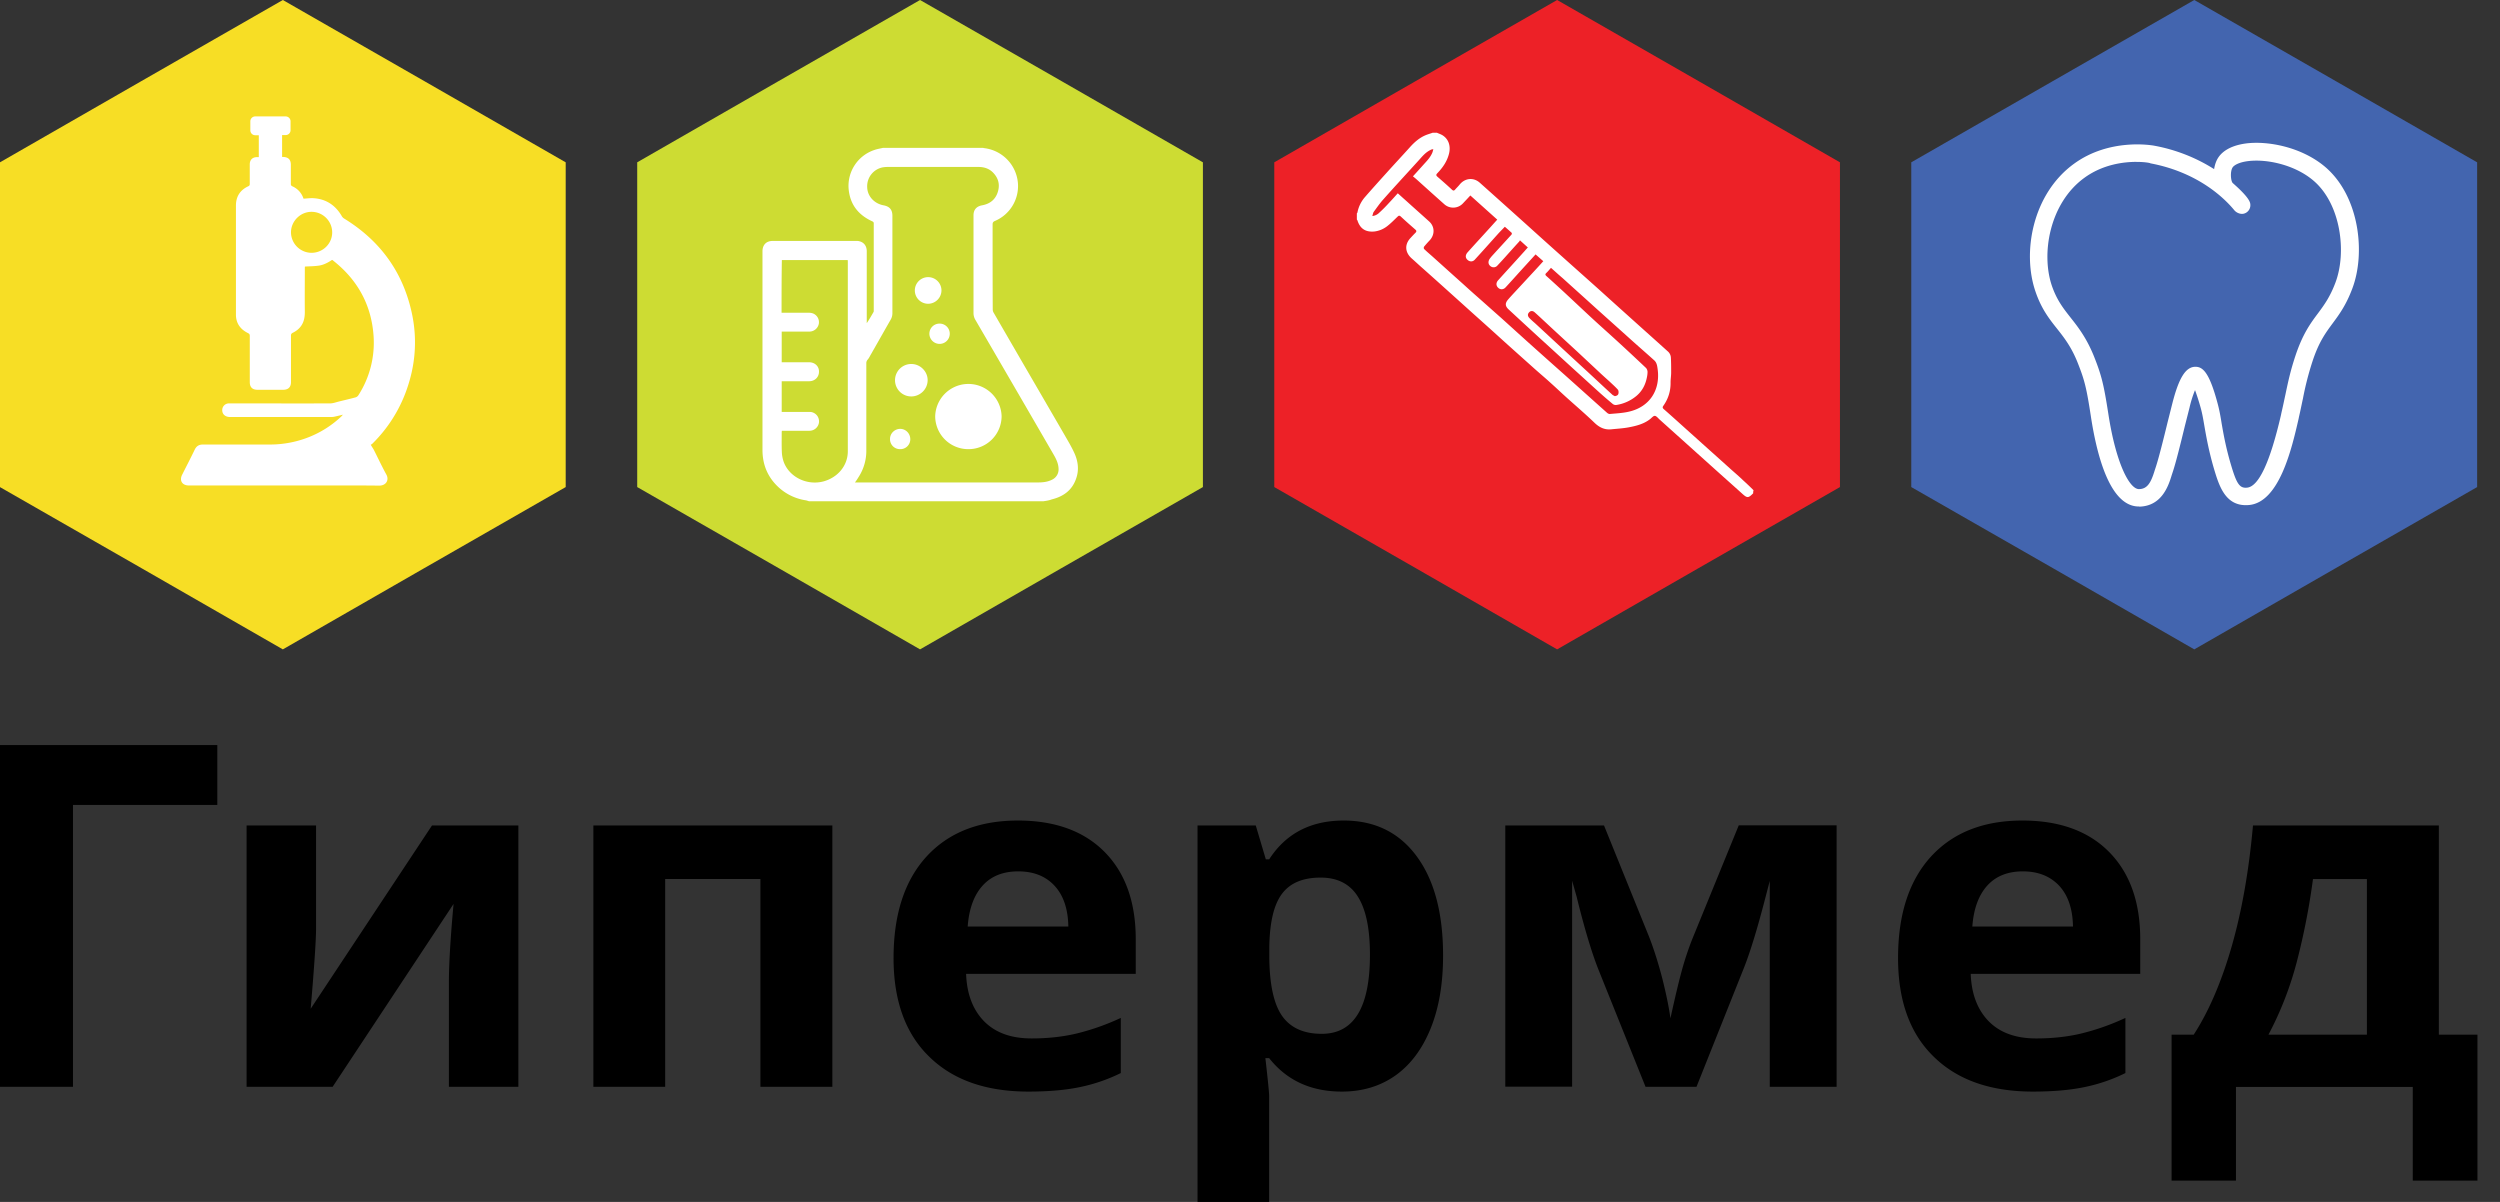 <svg width="104" height="50" fill="none" xmlns="http://www.w3.org/2000/svg"><rect width="100%" height="100%" fill="#333333" stroke="none"/><path d="M9.04 30.996v2.488H3.036V45.21H0V30.996h9.04zm4.108 3.343v4.3c0 .452-.073 1.56-.224 3.325l5.047-7.625h3.593V45.21h-2.89v-4.337c0-.77.066-1.861.194-3.27l-5.03 7.607h-3.58V34.34h2.89zm21.478 0V45.21h-2.993v-8.643h-3.962v8.643h-2.987V34.34h9.942zm8.156 11.071c-1.763 0-3.138-.482-4.126-1.452-.993-.963-1.484-2.337-1.484-4.102 0-1.819.46-3.228 1.375-4.228.915-.994 2.181-1.494 3.8-1.494 1.544 0 2.75.44 3.61 1.313.86.874 1.29 2.084 1.29 3.626v1.44H40.19c.03.843.285 1.5.752 1.976.472.476 1.127.71 1.975.71.66 0 1.284-.066 1.866-.204a9.83 9.83 0 001.842-.65v2.294a7.032 7.032 0 01-1.672.578c-.594.127-1.315.193-2.17.193zm-.424-9.161c-.63 0-1.127.198-1.484.596-.358.397-.564.964-.618 1.698h4.187c-.013-.734-.206-1.3-.576-1.698-.37-.398-.872-.596-1.509-.596zM55.82 45.41c-1.284 0-2.29-.464-3.023-1.391h-.157c.103.91.157 1.433.157 1.578V50h-2.98V34.34h2.423l.418 1.408h.14c.696-1.078 1.732-1.614 3.102-1.614 1.29 0 2.302.494 3.035 1.488.733.994 1.097 2.367 1.097 4.132 0 1.163-.17 2.169-.515 3.024-.346.855-.83 1.506-1.46 1.957-.637.452-1.382.675-2.236.675zm-.878-8.902c-.739 0-1.272.222-1.611.674-.34.452-.515 1.193-.528 2.235v.319c0 1.169.176 2.006.522 2.512.35.506.902.759 1.66.759 1.339 0 2.005-1.096 2.005-3.29 0-1.071-.163-1.872-.497-2.408-.327-.53-.848-.801-1.55-.801zm21.468 8.703h-2.788v-8.565l-.157.602c-.352 1.368-.667 2.404-.952 3.102l-1.939 4.861h-2.12l-1.97-4.903c-.278-.71-.58-1.716-.896-3.005l-.188-.663v8.565h-2.78V34.34h4.107l1.878 4.638c.194.5.376 1.072.546 1.723.163.65.278 1.204.339 1.662.212-.97.382-1.668.503-2.096.121-.428.254-.813.394-1.174l1.945-4.759h4.071v10.878h.006zm8.16.199c-1.764 0-3.139-.482-4.127-1.452-.993-.963-1.484-2.337-1.484-4.102 0-1.819.46-3.228 1.375-4.228.915-.994 2.181-1.494 3.8-1.494 1.544 0 2.75.44 3.61 1.313.86.874 1.29 2.084 1.29 3.626v1.44h-7.052c.03.843.285 1.5.752 1.976.472.476 1.127.71 1.975.71.66 0 1.284-.066 1.866-.204a9.83 9.83 0 001.842-.65v2.294a7.032 7.032 0 01-1.672.578c-.594.127-1.321.193-2.175.193zm-.419-9.161c-.63 0-1.126.198-1.484.596-.358.397-.564.964-.618 1.698h4.187c-.012-.734-.206-1.3-.576-1.698-.376-.398-.878-.596-1.509-.596zm18.898 12.865h-2.678v-3.897h-7.355v3.897h-2.678v-6.071h.92c.625-.964 1.152-2.187 1.576-3.657.424-1.47.721-3.156.89-5.047h7.732v8.704h1.606v6.071h-.013zm-4.586-6.071v-6.475H96.22A28.726 28.726 0 0195.55 40a14.043 14.043 0 01-1.182 3.042h4.096z" fill="#000"/><path fill-rule="evenodd" clip-rule="evenodd" d="M91.282 0l5.883 3.373 5.884 3.38v13.509l-5.884 3.373-5.883 3.379-5.883-3.38-5.89-3.372V6.752l5.89-3.379L91.282 0z" fill="#4365AF"/><path d="M88.974 21.07c-1.175 0-1.732-2.036-1.993-3.747-.182-1.186-.26-1.5-.545-2.222-.267-.675-.576-1.066-.873-1.44-.315-.397-.636-.807-.878-1.506-.576-1.638-.14-4.084 1.593-5.342 1.49-1.085 3.26-.765 3.333-.753a7.04 7.04 0 012.496.975c.03-.186.09-.36.182-.493.206-.302.6-.5 1.133-.573.902-.12 2.326.139 3.314.982 1.411 1.21 1.684 3.566 1.12 5.054-.26.692-.545 1.078-.817 1.445-.297.404-.576.777-.842 1.59a12.47 12.47 0 00-.394 1.537c-.049.222-.097.47-.164.758l-.018.09c-.279 1.217-.8 3.488-2.078 3.585-.97.078-1.23-.807-1.442-1.512-.218-.747-.315-1.307-.394-1.753-.048-.283-.09-.536-.158-.777a9.628 9.628 0 00-.236-.74 4.75 4.75 0 00-.23.734l-.194.765c-.194.801-.382 1.554-.509 1.927l-.036.109c-.127.421-.4 1.289-1.345 1.313-.012-.006-.019-.006-.025-.006zm-.097-14.336c-.55 0-1.411.109-2.175.669-1.436 1.048-1.811 3.156-1.333 4.517.206.579.467.91.77 1.295.315.398.666.85.975 1.62.31.784.4 1.14.594 2.386.315 2.054.879 3.126 1.272 3.126h.007c.345-.006.496-.27.654-.795l.042-.127c.115-.349.31-1.12.491-1.867l.194-.77c.273-1.073.557-1.53.963-1.53.315 0 .582.252.921 1.523.073.265.121.536.17.844.079.451.17.97.376 1.674.236.801.357 1.018.672.988.49-.036.963-1.054 1.418-3.018l.018-.09c.067-.283.115-.524.164-.747.115-.548.206-.982.412-1.608.303-.922.63-1.368.95-1.795.255-.344.498-.675.722-1.271.478-1.265.224-3.27-.909-4.24-.782-.67-1.963-.916-2.739-.814-.363.048-.557.163-.624.253-.115.163-.085.572 0 .657.733.644.733.825.733.921a.359.359 0 01-.242.344c-.145.054-.333-.018-.43-.139-.376-.458-1.472-1.566-3.484-1.945-.018-.019-.242-.06-.582-.06z" fill="#fff"/><path fill-rule="evenodd" clip-rule="evenodd" d="M64.776 0l5.883 3.373 5.883 3.38v13.509l-5.883 3.373-5.883 3.379-5.883-3.38-5.883-3.372V6.752l5.883-3.379L64.776 0z" fill="#ED2127"/><path d="M72.931 20.522c-.206.21-.248.204-.472 0-.388-.35-.776-.693-1.163-1.042l-1.133-1.018-1.127-1.012c-.06-.055-.128-.145-.194-.15-.06-.007-.133.084-.194.132-.267.21-.588.289-.915.349-.23.042-.467.054-.697.078-.285.03-.503-.078-.703-.27-.37-.356-.757-.687-1.139-1.03-.23-.206-.448-.416-.678-.621-.224-.205-.455-.398-.685-.603-.503-.451-1.012-.903-1.515-1.36-.484-.44-.975-.874-1.46-1.314-.557-.5-1.109-1-1.666-1.494-.151-.132-.297-.27-.448-.403-.285-.241-.334-.579-.061-.868.067-.072.133-.144.2-.21.048-.049.054-.085 0-.133-.206-.18-.412-.361-.612-.548-.054-.048-.085-.036-.127.006-.146.139-.285.283-.443.404a1.069 1.069 0 01-.533.216c-.363.03-.587-.12-.697-.463-.005-.012-.018-.025-.024-.037v-.253c.006-.012.019-.024.024-.036a1.37 1.37 0 01.303-.632c.31-.356.625-.705.94-1.054.309-.344.624-.68.933-1.024.2-.223.418-.416.702-.524.08-.03.164-.054.249-.085h.182c.066.03.14.055.206.09.266.151.375.44.297.772-.08.325-.26.584-.485.819-.067.066-.055.102.012.157.2.174.4.349.594.53.048.042.078.054.127 0 .067-.079.14-.145.2-.223.224-.265.575-.295.83-.067.636.567 1.272 1.139 1.903 1.705.52.47 1.042.94 1.563 1.404.496.445.993.885 1.49 1.33.552.5 1.109 1 1.66 1.495.4.36.8.716 1.2 1.078a.364.364 0 01.133.259c.012.21.012.415.012.626 0 .139-.024.271-.024.41.006.35-.09.668-.29.958-.055.072-.05.108.023.168.406.356.806.723 1.212 1.084.521.47 1.049.94 1.57 1.41.17.15.345.301.508.458.146.132.291.27.43.41-.017.041-.017.084-.017.126zm-8.41-9.379c-.072.079-.126.15-.193.211-.055.054-.049.084.006.133.242.216.485.44.727.662.37.344.74.693 1.109 1.036.37.343.745.675 1.12 1.018.4.367.794.735 1.188 1.108a.275.275 0 01.06.151c0 .084-.011.169-.03.253-.06.295-.193.554-.43.753a1.7 1.7 0 01-.848.38.201.201 0 01-.14-.043 18.25 18.25 0 01-.538-.464c-.328-.295-.655-.596-.982-.891-.497-.452-.994-.91-1.49-1.361-.443-.404-.879-.808-1.315-1.211-.152-.139-.164-.259-.03-.416.066-.078.139-.156.205-.229.28-.3.558-.602.837-.903.139-.15.278-.301.424-.464l-.321-.283-.643.705c-.2.223-.4.445-.606.668-.09.097-.218.103-.309.013-.09-.085-.09-.205-.006-.302.346-.385.697-.765 1.042-1.15.067-.072.128-.145.2-.223-.109-.096-.212-.193-.327-.295-.018.024-.024.042-.036.054-.194.21-.382.422-.576.638a19.19 19.19 0 01-.327.356.206.206 0 01-.297.018c-.085-.072-.097-.18-.03-.29.03-.041.06-.078.09-.114.273-.3.552-.602.825-.903.012-.018.018-.06.006-.072a11.94 11.94 0 00-.285-.253c-.109.114-.212.216-.309.325-.315.35-.624.699-.939 1.042-.09.102-.224.096-.321-.006-.079-.084-.073-.193.024-.301.279-.313.564-.62.848-.934.128-.138.249-.277.382-.422l-1.12-1.005c-.11.12-.213.228-.316.337a.553.553 0 01-.77.024c-.387-.343-.775-.693-1.163-1.042a3.736 3.736 0 00-.139-.115c.176-.192.333-.367.49-.542.128-.138.255-.283.322-.457.012-.037.024-.079.036-.133-.036.006-.054.012-.066.012-.025.006-.043.018-.067.03-.194.097-.327.26-.467.416-.496.548-1 1.09-1.49 1.644-.14.157-.26.332-.388.506-.03.042-.036.103-.06.175a.473.473 0 00.29-.139c.146-.132.28-.27.412-.415.122-.127.237-.26.358-.392.109.097.206.187.309.277.333.301.666.597 1 .898.236.217.236.554.012.789a4.722 4.722 0 00-.23.259c-.013.018-.013.072 0 .09.103.103.218.199.327.295.436.392.878.79 1.314 1.18.2.182.4.362.6.537.321.283.643.572.964.855.375.338.745.675 1.12 1.012.51.458 1.024.916 1.54 1.374.587.524 1.169 1.048 1.757 1.572.03.024.078.048.115.042.26-.024.533-.036.787-.096.873-.2 1.315-.91 1.194-1.777-.018-.133-.036-.272-.152-.368-.32-.289-.648-.572-.969-.861-.521-.47-1.042-.934-1.563-1.404-.418-.38-.842-.759-1.26-1.138-.176-.15-.328-.29-.491-.434zm2.655 5.337c.078-.012.139-.042.151-.108.012-.055.006-.127-.024-.163-.103-.114-.218-.217-.333-.325-.146-.133-.291-.26-.43-.392l-.928-.867c-.424-.392-.848-.777-1.266-1.169-.163-.15-.327-.307-.497-.458-.085-.078-.175-.078-.242 0-.067.073-.06.157.024.241a3.6 3.6 0 00.224.205c.715.663 1.43 1.325 2.145 1.982.352.325.703.656 1.06.982.025.03.073.048.116.072z" fill="#fff"/><path fill-rule="evenodd" clip-rule="evenodd" d="M38.274 0l5.883 3.373 5.884 3.38v13.509l-5.884 3.373-5.883 3.379-5.883-3.38-5.883-3.372V6.752l5.883-3.379L38.274 0z" fill="#CDDC33"/><path d="M43.4 20.853h-9.742c-.049-.012-.097-.036-.152-.042a2.15 2.15 0 01-1.145-.566c-.436-.416-.642-.928-.642-1.53v-8.258c0-.271.157-.434.424-.434h3.484c.042 0 .078 0 .12.012.195.048.31.199.31.416v2.993c.103-.15.194-.313.285-.47.006-.018.006-.036.006-.06v-3.62c0-.042-.012-.06-.055-.084-.6-.271-.945-.723-.993-1.386a1.574 1.574 0 011.072-1.584c.115-.042.242-.06.364-.09h4.162c.012.006.03.012.042.012.758.09 1.345.699 1.406 1.458a1.578 1.578 0 01-.957 1.572c-.073.03-.097.072-.097.144 0 1.18 0 2.361.006 3.536 0 .042.012.096.036.133.97 1.68 1.945 3.354 2.92 5.035.152.265.31.524.437.801.163.355.206.729.066 1.096-.17.47-.533.723-1.005.838-.122.048-.237.06-.352.078zm-7.834-.783h7.598c.206 0 .412-.018.6-.114a.471.471 0 00.272-.458c-.006-.211-.096-.398-.2-.579a2637.7 2637.7 0 00-3.26-5.613.547.547 0 01-.078-.277V8.957c0-.235.127-.374.358-.416.327-.06.557-.24.654-.56.097-.313.018-.59-.218-.82-.164-.156-.364-.216-.594-.216h-3.769c-.072 0-.139.006-.212.018a.8.8 0 00-.642.82c.006.373.29.686.679.758.254.048.37.18.37.44v4.042a.541.541 0 01-.073.277c-.273.475-.54.951-.812 1.427-.049.079-.085.169-.146.235a.222.222 0 00-.054.163v3.608a2 2 0 01-.327 1.12 2.298 2.298 0 01-.146.217zm-3.053-7.06h1.132c.055 0 .11.007.164.025a.39.39 0 01.255.427.4.4 0 01-.382.332h-1.163v1.276h1.139c.236 0 .412.163.412.38.006.235-.17.41-.412.41h-1.139v1.277h1.12c.043 0 .08 0 .122.006.2.048.327.222.309.427a.399.399 0 01-.394.35h-1.151c0 .024-.006.042-.006.06 0 .277-.006.554.006.831.006.145.036.29.084.422.243.626.97.97 1.642.795.606-.163 1.018-.663 1.018-1.253v-7.879c0-.024 0-.048-.006-.078h-2.738c-.012.729-.012 1.458-.012 2.193z" fill="#fff"/><path d="M40.286 18.685a1.376 1.376 0 01-1.382-1.368 1.382 1.382 0 012.763 0 1.376 1.376 0 01-1.381 1.368zm-2.381-2.193a.674.674 0 11.006-1.35c.37 0 .679.308.679.67 0 .379-.31.68-.685.68zm.152-4.409a.554.554 0 011.108 0 .56.56 0 01-.563.554.556.556 0 01-.545-.554zm-.189 6.186a.412.412 0 01-.424.416.413.413 0 01-.419-.428c0-.229.194-.416.425-.416.23 0 .418.193.418.428zm1.218-4.807a.42.42 0 01.424.422.423.423 0 01-.418.422.426.426 0 01-.43-.422.42.42 0 01.424-.422z" fill="#fff"/><path fill-rule="evenodd" clip-rule="evenodd" d="M11.766 0l5.883 3.373 5.884 3.38v13.509l-5.884 3.373-5.883 3.379-5.883-3.38L0 20.264V6.752l5.883-3.379L11.766 0z" fill="#F7DE25"/><path d="M16.903 16.251c.37-1.024.46-2.072.249-3.132-.352-1.747-1.303-3.084-2.83-4.024a.286.286 0 01-.109-.114c-.26-.44-.642-.699-1.157-.735-.14-.012-.279.012-.43.018a.838.838 0 00-.46-.512c-.05-.024-.067-.048-.067-.102v-.801c0-.211-.11-.314-.321-.32h-.043v-.91h.146c.115 0 .206-.09.206-.204v-.367a.204.204 0 00-.206-.205h-1.26a.204.204 0 00-.207.205v.373c0 .114.091.205.206.205h.146v.91h-.067c-.2 0-.309.114-.309.307v.807c0 .042-.006.072-.055.096-.345.157-.52.428-.52.807v4.536c0 .355.181.608.496.765.06.03.08.054.08.12v1.922c0 .21.108.319.32.319h1.067c.212 0 .327-.108.327-.32v-1.933c0-.054.012-.084.066-.114a.992.992 0 00.23-.15c.219-.194.28-.44.28-.718-.007-.614 0-1.234 0-1.849 0-.018.005-.042.005-.042.206-.012.4-.012.594-.042.194-.03.37-.127.533-.235.012.006.018.006.025.012a.13.13 0 01.03.024c1.012.801 1.581 1.837 1.672 3.12a4.044 4.044 0 01-.636 2.482.214.214 0 01-.103.078c-.242.066-.479.12-.721.18-.115.03-.23.073-.345.073-1.218.006-2.43 0-3.648 0h-.563a.278.278 0 00-.279.283c0 .169.127.283.321.283h4.223a.598.598 0 00.146-.018l.333-.078c-.037.036-.049.054-.067.072a4.241 4.241 0 01-1.278.831 4.377 4.377 0 01-1.733.338H8.445c-.163 0-.266.06-.34.204-.169.35-.35.7-.526 1.049-.127.247 0 .451.278.451h4.853c1.025 0 2.042-.006 3.066.006.291 0 .425-.24.291-.47-.175-.319-.333-.656-.497-.981-.036-.079-.09-.145-.145-.247.012-.012.042-.024.067-.048a5.894 5.894 0 001.411-2.205zm-3.944-5.734a.859.859 0 01-.854-.85c0-.463.387-.855.854-.855.473 0 .86.386.86.856s-.387.849-.86.849z" fill="#fff"/></svg>